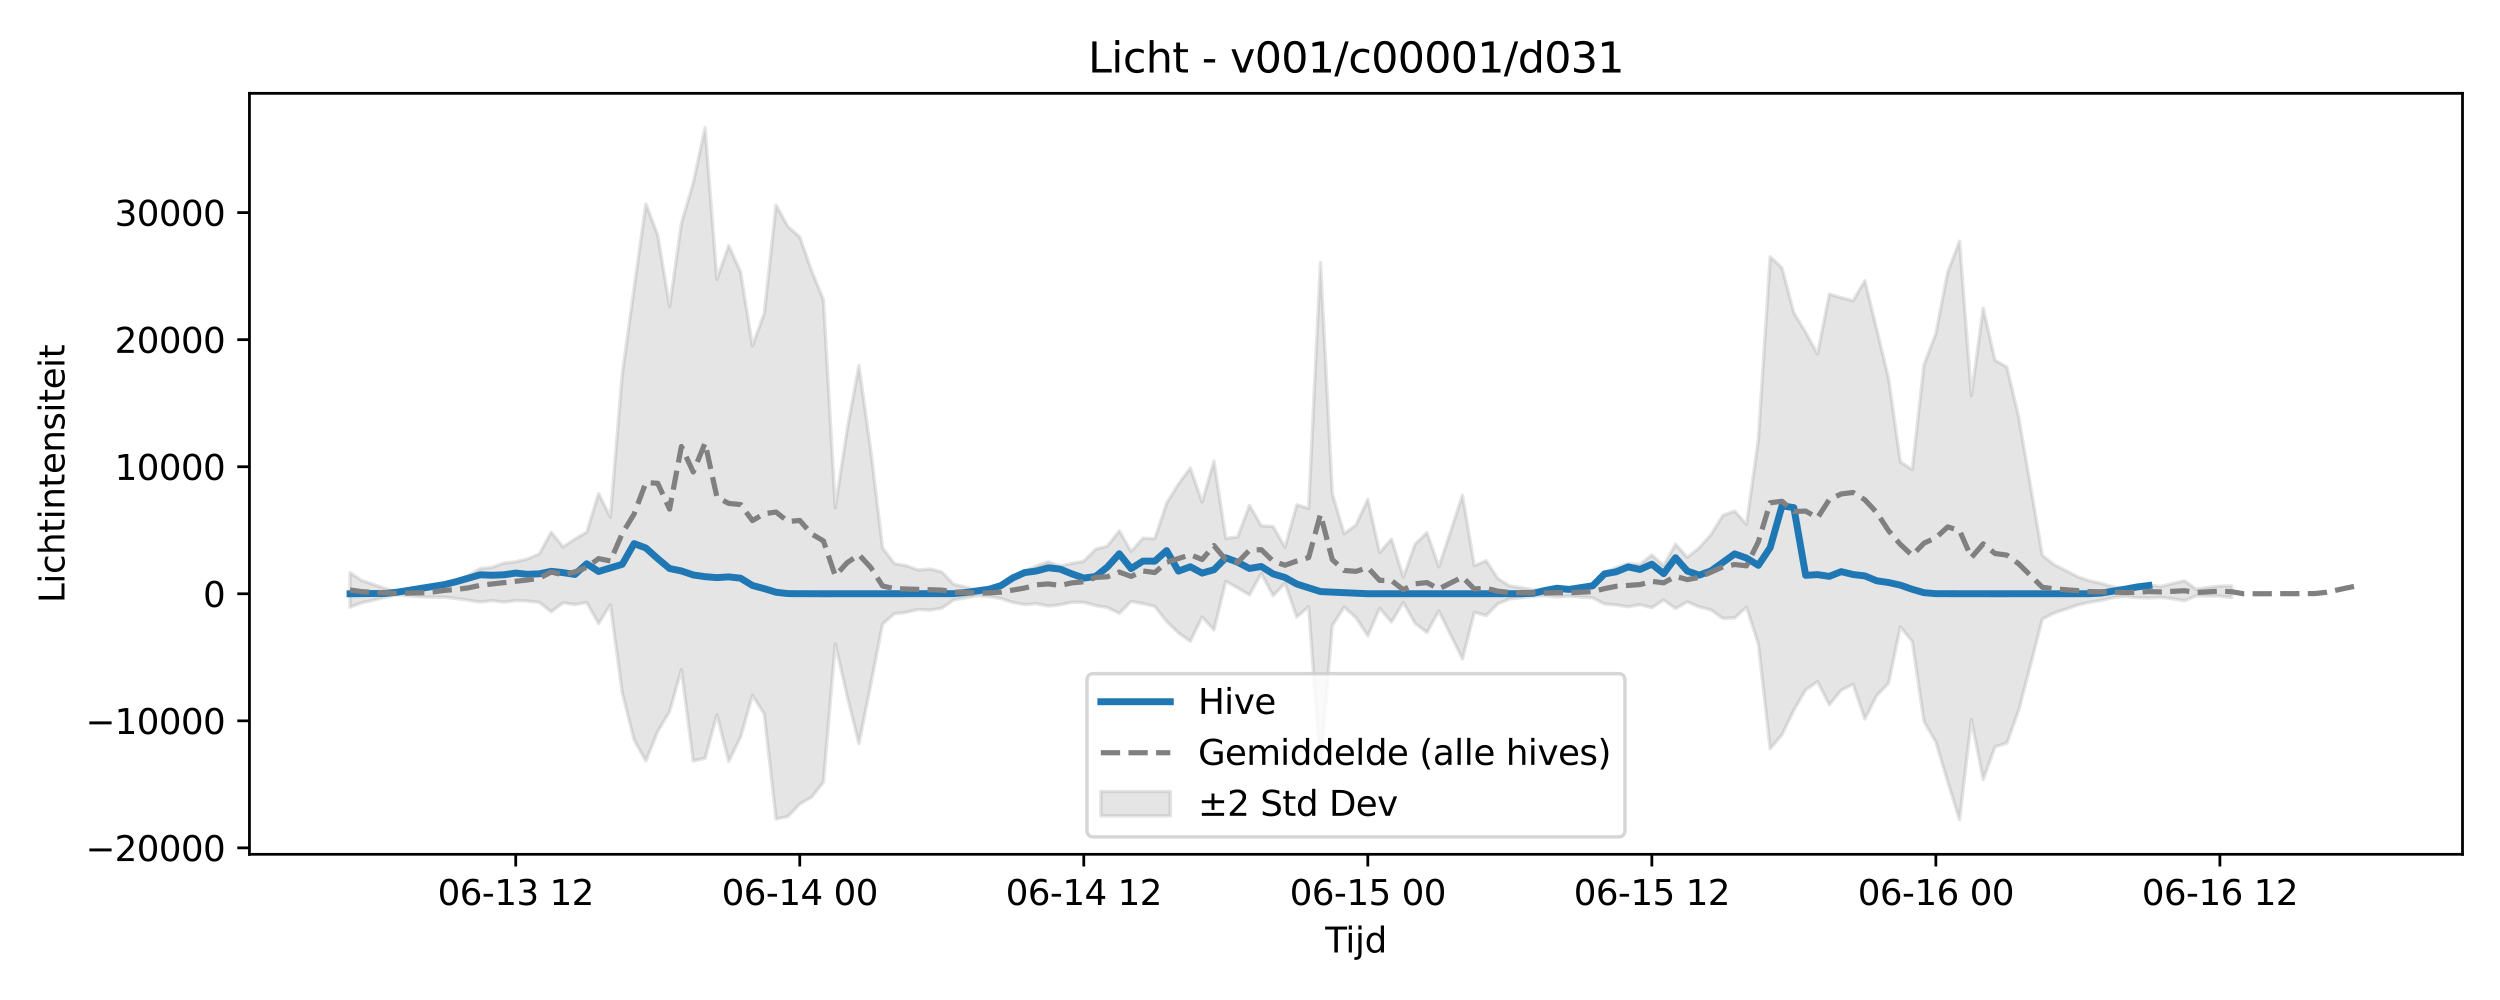 <?xml version="1.0" encoding="utf-8" standalone="no"?>
<!DOCTYPE svg PUBLIC "-//W3C//DTD SVG 1.1//EN"
  "http://www.w3.org/Graphics/SVG/1.1/DTD/svg11.dtd">
<svg xmlns:xlink="http://www.w3.org/1999/xlink" width="720pt" height="288pt" viewBox="0 0 720 288" xmlns="http://www.w3.org/2000/svg" version="1.1">
 <defs>
  <style type="text/css">*{stroke-linejoin: round; stroke-linecap: butt}</style>
 </defs>
 <g id="figure_1">
  <g id="patch_1">
   <path d="M 0 288 
L 720 288 
L 720 0 
L 0 0 
z
" style="fill: #ffffff"/>
  </g>
  <g id="axes_1">
   <g id="patch_2">
    <path d="M 71.84 246.04 
L 709.2 246.04 
L 709.2 26.88 
L 71.84 26.88 
z
" style="fill: #ffffff"/>
   </g>
   <g id="FillBetweenPolyCollection_1">
    <defs>
     <path id="m0c6de23876" d="M 100.811 -123.061 
L 100.811 -113.144 
L 104.219 -114.409 
L 107.628 -115.175 
L 111.036 -116.007 
L 114.444 -116.716 
L 117.853 -116.398 
L 121.261 -116.103 
L 124.669 -116.001 
L 128.078 -116.004 
L 131.486 -115.608 
L 134.894 -115.15 
L 138.303 -114.607 
L 141.711 -115.034 
L 145.119 -114.586 
L 148.528 -115.025 
L 151.936 -114.914 
L 155.344 -114.485 
L 158.753 -111.802 
L 162.161 -114.393 
L 165.569 -113.871 
L 168.978 -114.471 
L 172.386 -108.402 
L 175.794 -113.844 
L 179.203 -88.526 
L 182.611 -74.927 
L 186.019 -68.831 
L 189.428 -77.322 
L 192.836 -83.095 
L 196.244 -95.159 
L 199.653 -68.815 
L 203.061 -69.615 
L 206.47 -82.157 
L 209.878 -68.717 
L 213.286 -75.696 
L 216.695 -87.739 
L 220.103 -82.357 
L 223.511 -52.114 
L 226.92 -52.85 
L 230.328 -56.476 
L 233.736 -58.406 
L 237.145 -62.764 
L 240.553 -102.553 
L 243.961 -87.657 
L 247.37 -73.811 
L 250.778 -90.868 
L 254.186 -108.293 
L 257.595 -111.249 
L 261.003 -111.657 
L 264.411 -112.465 
L 267.82 -112.277 
L 271.228 -112.837 
L 274.636 -115.204 
L 278.045 -115.826 
L 281.453 -116.408 
L 284.861 -116.193 
L 288.27 -115.619 
L 291.678 -114.51 
L 295.086 -113.882 
L 298.495 -114.115 
L 301.903 -113.449 
L 305.311 -113.812 
L 308.72 -114.546 
L 312.128 -114.527 
L 315.536 -113.594 
L 318.945 -113.034 
L 322.353 -111.357 
L 325.761 -114.795 
L 329.17 -114.133 
L 332.578 -113.36 
L 335.987 -109.018 
L 339.395 -105.74 
L 342.803 -103.287 
L 346.212 -110.305 
L 349.62 -106.567 
L 353.028 -120.597 
L 356.437 -118.691 
L 359.845 -116.632 
L 363.253 -122.823 
L 366.662 -116.417 
L 370.07 -120.019 
L 373.478 -110.26 
L 376.887 -113.27 
L 380.295 -67.323 
L 383.703 -107.828 
L 387.112 -113.127 
L 390.52 -110.115 
L 393.928 -104.866 
L 397.337 -112.834 
L 400.745 -108.847 
L 404.153 -114.494 
L 407.562 -108.473 
L 410.97 -105.835 
L 414.378 -112.025 
L 417.787 -105.126 
L 421.195 -98.221 
L 424.603 -111.646 
L 428.012 -110.712 
L 431.42 -114.119 
L 434.828 -115.518 
L 438.237 -115.862 
L 441.645 -116.3 
L 445.053 -116.429 
L 448.462 -116.037 
L 451.87 -116.308 
L 455.279 -116.024 
L 458.687 -115.837 
L 462.095 -114.032 
L 465.504 -113.764 
L 468.912 -113.264 
L 472.32 -113.837 
L 475.729 -112.989 
L 479.137 -115.201 
L 482.545 -112.732 
L 485.954 -114.671 
L 489.362 -113.214 
L 492.77 -112.343 
L 496.179 -109.905 
L 499.587 -110.032 
L 502.995 -113.126 
L 506.404 -102.522 
L 509.812 -72.358 
L 513.22 -76.423 
L 516.629 -83.498 
L 520.037 -89.34 
L 523.445 -91.664 
L 526.854 -85.027 
L 530.262 -89.199 
L 533.67 -90.948 
L 537.079 -80.945 
L 540.487 -87.661 
L 543.895 -91.208 
L 547.304 -107.455 
L 550.712 -103.319 
L 554.12 -80.175 
L 557.529 -74.315 
L 560.937 -62.859 
L 564.345 -51.922 
L 567.754 -80.749 
L 571.162 -63.518 
L 574.57 -72.924 
L 577.979 -73.999 
L 581.387 -83.41 
L 584.796 -96.496 
L 588.204 -109.714 
L 591.612 -111.455 
L 595.021 -112.597 
L 598.429 -113.771 
L 601.837 -114.54 
L 605.246 -115.107 
L 608.654 -115.913 
L 612.062 -116.215 
L 615.471 -115.895 
L 618.879 -115.772 
L 622.287 -115.965 
L 625.696 -115.554 
L 629.104 -115.007 
L 632.512 -116.391 
L 635.921 -116.33 
L 639.329 -116.324 
L 642.737 -115.919 
L 642.737 -119.245 
L 642.737 -119.245 
L 639.329 -119.196 
L 635.921 -118.831 
L 632.512 -118.309 
L 629.104 -120.732 
L 625.696 -119.939 
L 622.287 -119.098 
L 618.879 -119.488 
L 615.471 -118.935 
L 612.062 -118.5 
L 608.654 -118.939 
L 605.246 -119.95 
L 601.837 -120.715 
L 598.429 -121.87 
L 595.021 -123.647 
L 591.612 -125.374 
L 588.204 -128.009 
L 584.796 -148.009 
L 581.387 -167.841 
L 577.979 -182.27 
L 574.57 -184.25 
L 571.162 -199.224 
L 567.754 -174.085 
L 564.345 -218.525 
L 560.937 -209.624 
L 557.529 -191.938 
L 554.12 -182.992 
L 550.712 -152.771 
L 547.304 -154.982 
L 543.895 -179.134 
L 540.487 -193.163 
L 537.079 -207.154 
L 533.67 -201.388 
L 530.262 -202.279 
L 526.854 -203.268 
L 523.445 -186.039 
L 520.037 -192.27 
L 516.629 -197.89 
L 513.22 -210.835 
L 509.812 -214.059 
L 506.404 -161.422 
L 502.995 -136.971 
L 499.587 -140.811 
L 496.179 -139.556 
L 492.77 -134.033 
L 489.362 -130.223 
L 485.954 -127.481 
L 482.545 -131.285 
L 479.137 -125.094 
L 475.729 -128.168 
L 472.32 -125.429 
L 468.912 -125.637 
L 465.504 -124.562 
L 462.095 -122.905 
L 458.687 -119.403 
L 455.279 -118.825 
L 451.87 -118.254 
L 448.462 -118.574 
L 445.053 -118.008 
L 441.645 -118.11 
L 438.237 -118.717 
L 434.828 -119.227 
L 431.42 -121.343 
L 428.012 -126.498 
L 424.603 -125.085 
L 421.195 -145.397 
L 417.787 -134.981 
L 414.378 -124.755 
L 410.97 -134.585 
L 407.562 -131.283 
L 404.153 -121.802 
L 400.745 -132.756 
L 397.337 -128.858 
L 393.928 -144.171 
L 390.52 -136.782 
L 387.112 -134.305 
L 383.703 -145.815 
L 380.295 -212.404 
L 376.887 -141.585 
L 373.478 -142.604 
L 370.07 -130.409 
L 366.662 -136.338 
L 363.253 -136.565 
L 359.845 -142.457 
L 356.437 -133.342 
L 353.028 -132.97 
L 349.62 -155.178 
L 346.212 -143.417 
L 342.803 -153.21 
L 339.395 -148.602 
L 335.987 -143.059 
L 332.578 -132.862 
L 329.17 -132.995 
L 325.761 -129.194 
L 322.353 -135.124 
L 318.945 -130.746 
L 315.536 -129.803 
L 312.128 -126.371 
L 308.72 -125.733 
L 305.311 -124.98 
L 301.903 -126.221 
L 298.495 -125.012 
L 295.086 -123.407 
L 291.678 -121.597 
L 288.27 -119.325 
L 284.861 -118.283 
L 281.453 -117.918 
L 278.045 -118.929 
L 274.636 -119.719 
L 271.228 -123.284 
L 267.82 -124.131 
L 264.411 -123.845 
L 261.003 -125.068 
L 257.595 -125.685 
L 254.186 -130.17 
L 250.778 -158.275 
L 247.37 -182.695 
L 243.961 -164.187 
L 240.553 -141.786 
L 237.145 -201.685 
L 233.736 -210.047 
L 230.328 -219.761 
L 226.92 -222.739 
L 223.511 -228.947 
L 220.103 -197.763 
L 216.695 -188.39 
L 213.286 -209.694 
L 209.878 -217.291 
L 206.47 -207.518 
L 203.061 -251.158 
L 199.653 -235.33 
L 196.244 -223.653 
L 192.836 -199.673 
L 189.428 -220.295 
L 186.019 -229.239 
L 182.611 -204.941 
L 179.203 -180.18 
L 175.794 -139.042 
L 172.386 -145.845 
L 168.978 -134.733 
L 165.569 -132.755 
L 162.161 -130.493 
L 158.753 -134.732 
L 155.344 -128.459 
L 151.936 -127.032 
L 148.528 -126.207 
L 145.119 -125.833 
L 141.711 -124.583 
L 138.303 -124.26 
L 134.894 -122.249 
L 131.486 -120.879 
L 128.078 -119.949 
L 124.669 -119.041 
L 121.261 -118.452 
L 117.853 -117.914 
L 114.444 -117.494 
L 111.036 -118.482 
L 107.628 -119.662 
L 104.219 -120.783 
L 100.811 -123.061 
z
" style="stroke: #808080; stroke-opacity: 0.2"/>
    </defs>
    <g clip-path="url(#p61eb83d696)">
     <use xlink:href="#m0c6de23876" x="0" y="288" style="fill: #808080; fill-opacity: 0.2; stroke: #808080; stroke-opacity: 0.2"/>
    </g>
   </g>
   <g id="matplotlib.axis_1">
    <g id="xtick_1">
     <g id="line2d_1">
      <defs>
       <path id="mc264ac7225" d="M 0 0 
L 0 3.5 
" style="stroke: #000000; stroke-width: 0.8"/>
      </defs>
      <g>
       <use xlink:href="#mc264ac7225" x="148.528" y="246.04" style="stroke: #000000; stroke-width: 0.8"/>
      </g>
     </g>
     <g id="text_1">
      <!-- 06-13 12 -->
      <g transform="translate(126.047 260.638) scale(0.1 -0.1)">
       <defs>
        <path id="DejaVuSans-30" d="M 2034 4250 
Q 1547 4250 1301 3770 
Q 1056 3291 1056 2328 
Q 1056 1369 1301 889 
Q 1547 409 2034 409 
Q 2525 409 2770 889 
Q 3016 1369 3016 2328 
Q 3016 3291 2770 3770 
Q 2525 4250 2034 4250 
z
M 2034 4750 
Q 2819 4750 3233 4129 
Q 3647 3509 3647 2328 
Q 3647 1150 3233 529 
Q 2819 -91 2034 -91 
Q 1250 -91 836 529 
Q 422 1150 422 2328 
Q 422 3509 836 4129 
Q 1250 4750 2034 4750 
z
" transform="scale(0.016)"/>
        <path id="DejaVuSans-36" d="M 2113 2584 
Q 1688 2584 1439 2293 
Q 1191 2003 1191 1497 
Q 1191 994 1439 701 
Q 1688 409 2113 409 
Q 2538 409 2786 701 
Q 3034 994 3034 1497 
Q 3034 2003 2786 2293 
Q 2538 2584 2113 2584 
z
M 3366 4563 
L 3366 3988 
Q 3128 4100 2886 4159 
Q 2644 4219 2406 4219 
Q 1781 4219 1451 3797 
Q 1122 3375 1075 2522 
Q 1259 2794 1537 2939 
Q 1816 3084 2150 3084 
Q 2853 3084 3261 2657 
Q 3669 2231 3669 1497 
Q 3669 778 3244 343 
Q 2819 -91 2113 -91 
Q 1303 -91 875 529 
Q 447 1150 447 2328 
Q 447 3434 972 4092 
Q 1497 4750 2381 4750 
Q 2619 4750 2861 4703 
Q 3103 4656 3366 4563 
z
" transform="scale(0.016)"/>
        <path id="DejaVuSans-2d" d="M 313 2009 
L 1997 2009 
L 1997 1497 
L 313 1497 
L 313 2009 
z
" transform="scale(0.016)"/>
        <path id="DejaVuSans-31" d="M 794 531 
L 1825 531 
L 1825 4091 
L 703 3866 
L 703 4441 
L 1819 4666 
L 2450 4666 
L 2450 531 
L 3481 531 
L 3481 0 
L 794 0 
L 794 531 
z
" transform="scale(0.016)"/>
        <path id="DejaVuSans-33" d="M 2597 2516 
Q 3050 2419 3304 2112 
Q 3559 1806 3559 1356 
Q 3559 666 3084 287 
Q 2609 -91 1734 -91 
Q 1441 -91 1130 -33 
Q 819 25 488 141 
L 488 750 
Q 750 597 1062 519 
Q 1375 441 1716 441 
Q 2309 441 2620 675 
Q 2931 909 2931 1356 
Q 2931 1769 2642 2001 
Q 2353 2234 1838 2234 
L 1294 2234 
L 1294 2753 
L 1863 2753 
Q 2328 2753 2575 2939 
Q 2822 3125 2822 3475 
Q 2822 3834 2567 4026 
Q 2313 4219 1838 4219 
Q 1578 4219 1281 4162 
Q 984 4106 628 3988 
L 628 4550 
Q 988 4650 1302 4700 
Q 1616 4750 1894 4750 
Q 2613 4750 3031 4423 
Q 3450 4097 3450 3541 
Q 3450 3153 3228 2886 
Q 3006 2619 2597 2516 
z
" transform="scale(0.016)"/>
        <path id="DejaVuSans-20" transform="scale(0.016)"/>
        <path id="DejaVuSans-32" d="M 1228 531 
L 3431 531 
L 3431 0 
L 469 0 
L 469 531 
Q 828 903 1448 1529 
Q 2069 2156 2228 2338 
Q 2531 2678 2651 2914 
Q 2772 3150 2772 3378 
Q 2772 3750 2511 3984 
Q 2250 4219 1831 4219 
Q 1534 4219 1204 4116 
Q 875 4013 500 3803 
L 500 4441 
Q 881 4594 1212 4672 
Q 1544 4750 1819 4750 
Q 2544 4750 2975 4387 
Q 3406 4025 3406 3419 
Q 3406 3131 3298 2873 
Q 3191 2616 2906 2266 
Q 2828 2175 2409 1742 
Q 1991 1309 1228 531 
z
" transform="scale(0.016)"/>
       </defs>
       <use xlink:href="#DejaVuSans-30"/>
       <use xlink:href="#DejaVuSans-36" transform="translate(63.623 0)"/>
       <use xlink:href="#DejaVuSans-2d" transform="translate(127.246 0)"/>
       <use xlink:href="#DejaVuSans-31" transform="translate(163.33 0)"/>
       <use xlink:href="#DejaVuSans-33" transform="translate(226.953 0)"/>
       <use xlink:href="#DejaVuSans-20" transform="translate(290.576 0)"/>
       <use xlink:href="#DejaVuSans-31" transform="translate(322.363 0)"/>
       <use xlink:href="#DejaVuSans-32" transform="translate(385.986 0)"/>
      </g>
     </g>
    </g>
    <g id="xtick_2">
     <g id="line2d_2">
      <g>
       <use xlink:href="#mc264ac7225" x="230.328" y="246.04" style="stroke: #000000; stroke-width: 0.8"/>
      </g>
     </g>
     <g id="text_2">
      <!-- 06-14 00 -->
      <g transform="translate(207.847 260.638) scale(0.1 -0.1)">
       <defs>
        <path id="DejaVuSans-34" d="M 2419 4116 
L 825 1625 
L 2419 1625 
L 2419 4116 
z
M 2253 4666 
L 3047 4666 
L 3047 1625 
L 3713 1625 
L 3713 1100 
L 3047 1100 
L 3047 0 
L 2419 0 
L 2419 1100 
L 313 1100 
L 313 1709 
L 2253 4666 
z
" transform="scale(0.016)"/>
       </defs>
       <use xlink:href="#DejaVuSans-30"/>
       <use xlink:href="#DejaVuSans-36" transform="translate(63.623 0)"/>
       <use xlink:href="#DejaVuSans-2d" transform="translate(127.246 0)"/>
       <use xlink:href="#DejaVuSans-31" transform="translate(163.33 0)"/>
       <use xlink:href="#DejaVuSans-34" transform="translate(226.953 0)"/>
       <use xlink:href="#DejaVuSans-20" transform="translate(290.576 0)"/>
       <use xlink:href="#DejaVuSans-30" transform="translate(322.363 0)"/>
       <use xlink:href="#DejaVuSans-30" transform="translate(385.986 0)"/>
      </g>
     </g>
    </g>
    <g id="xtick_3">
     <g id="line2d_3">
      <g>
       <use xlink:href="#mc264ac7225" x="312.128" y="246.04" style="stroke: #000000; stroke-width: 0.8"/>
      </g>
     </g>
     <g id="text_3">
      <!-- 06-14 12 -->
      <g transform="translate(289.648 260.638) scale(0.1 -0.1)">
       <use xlink:href="#DejaVuSans-30"/>
       <use xlink:href="#DejaVuSans-36" transform="translate(63.623 0)"/>
       <use xlink:href="#DejaVuSans-2d" transform="translate(127.246 0)"/>
       <use xlink:href="#DejaVuSans-31" transform="translate(163.33 0)"/>
       <use xlink:href="#DejaVuSans-34" transform="translate(226.953 0)"/>
       <use xlink:href="#DejaVuSans-20" transform="translate(290.576 0)"/>
       <use xlink:href="#DejaVuSans-31" transform="translate(322.363 0)"/>
       <use xlink:href="#DejaVuSans-32" transform="translate(385.986 0)"/>
      </g>
     </g>
    </g>
    <g id="xtick_4">
     <g id="line2d_4">
      <g>
       <use xlink:href="#mc264ac7225" x="393.928" y="246.04" style="stroke: #000000; stroke-width: 0.8"/>
      </g>
     </g>
     <g id="text_4">
      <!-- 06-15 00 -->
      <g transform="translate(371.448 260.638) scale(0.1 -0.1)">
       <defs>
        <path id="DejaVuSans-35" d="M 691 4666 
L 3169 4666 
L 3169 4134 
L 1269 4134 
L 1269 2991 
Q 1406 3038 1543 3061 
Q 1681 3084 1819 3084 
Q 2600 3084 3056 2656 
Q 3513 2228 3513 1497 
Q 3513 744 3044 326 
Q 2575 -91 1722 -91 
Q 1428 -91 1123 -41 
Q 819 9 494 109 
L 494 744 
Q 775 591 1075 516 
Q 1375 441 1709 441 
Q 2250 441 2565 725 
Q 2881 1009 2881 1497 
Q 2881 1984 2565 2268 
Q 2250 2553 1709 2553 
Q 1456 2553 1204 2497 
Q 953 2441 691 2322 
L 691 4666 
z
" transform="scale(0.016)"/>
       </defs>
       <use xlink:href="#DejaVuSans-30"/>
       <use xlink:href="#DejaVuSans-36" transform="translate(63.623 0)"/>
       <use xlink:href="#DejaVuSans-2d" transform="translate(127.246 0)"/>
       <use xlink:href="#DejaVuSans-31" transform="translate(163.33 0)"/>
       <use xlink:href="#DejaVuSans-35" transform="translate(226.953 0)"/>
       <use xlink:href="#DejaVuSans-20" transform="translate(290.576 0)"/>
       <use xlink:href="#DejaVuSans-30" transform="translate(322.363 0)"/>
       <use xlink:href="#DejaVuSans-30" transform="translate(385.986 0)"/>
      </g>
     </g>
    </g>
    <g id="xtick_5">
     <g id="line2d_5">
      <g>
       <use xlink:href="#mc264ac7225" x="475.729" y="246.04" style="stroke: #000000; stroke-width: 0.8"/>
      </g>
     </g>
     <g id="text_5">
      <!-- 06-15 12 -->
      <g transform="translate(453.248 260.638) scale(0.1 -0.1)">
       <use xlink:href="#DejaVuSans-30"/>
       <use xlink:href="#DejaVuSans-36" transform="translate(63.623 0)"/>
       <use xlink:href="#DejaVuSans-2d" transform="translate(127.246 0)"/>
       <use xlink:href="#DejaVuSans-31" transform="translate(163.33 0)"/>
       <use xlink:href="#DejaVuSans-35" transform="translate(226.953 0)"/>
       <use xlink:href="#DejaVuSans-20" transform="translate(290.576 0)"/>
       <use xlink:href="#DejaVuSans-31" transform="translate(322.363 0)"/>
       <use xlink:href="#DejaVuSans-32" transform="translate(385.986 0)"/>
      </g>
     </g>
    </g>
    <g id="xtick_6">
     <g id="line2d_6">
      <g>
       <use xlink:href="#mc264ac7225" x="557.529" y="246.04" style="stroke: #000000; stroke-width: 0.8"/>
      </g>
     </g>
     <g id="text_6">
      <!-- 06-16 00 -->
      <g transform="translate(535.048 260.638) scale(0.1 -0.1)">
       <use xlink:href="#DejaVuSans-30"/>
       <use xlink:href="#DejaVuSans-36" transform="translate(63.623 0)"/>
       <use xlink:href="#DejaVuSans-2d" transform="translate(127.246 0)"/>
       <use xlink:href="#DejaVuSans-31" transform="translate(163.33 0)"/>
       <use xlink:href="#DejaVuSans-36" transform="translate(226.953 0)"/>
       <use xlink:href="#DejaVuSans-20" transform="translate(290.576 0)"/>
       <use xlink:href="#DejaVuSans-30" transform="translate(322.363 0)"/>
       <use xlink:href="#DejaVuSans-30" transform="translate(385.986 0)"/>
      </g>
     </g>
    </g>
    <g id="xtick_7">
     <g id="line2d_7">
      <g>
       <use xlink:href="#mc264ac7225" x="639.329" y="246.04" style="stroke: #000000; stroke-width: 0.8"/>
      </g>
     </g>
     <g id="text_7">
      <!-- 06-16 12 -->
      <g transform="translate(616.849 260.638) scale(0.1 -0.1)">
       <use xlink:href="#DejaVuSans-30"/>
       <use xlink:href="#DejaVuSans-36" transform="translate(63.623 0)"/>
       <use xlink:href="#DejaVuSans-2d" transform="translate(127.246 0)"/>
       <use xlink:href="#DejaVuSans-31" transform="translate(163.33 0)"/>
       <use xlink:href="#DejaVuSans-36" transform="translate(226.953 0)"/>
       <use xlink:href="#DejaVuSans-20" transform="translate(290.576 0)"/>
       <use xlink:href="#DejaVuSans-31" transform="translate(322.363 0)"/>
       <use xlink:href="#DejaVuSans-32" transform="translate(385.986 0)"/>
      </g>
     </g>
    </g>
    <g id="text_8">
     <!-- Tijd -->
     <g transform="translate(381.67 274.317) scale(0.1 -0.1)">
      <defs>
       <path id="DejaVuSans-54" d="M -19 4666 
L 3928 4666 
L 3928 4134 
L 2272 4134 
L 2272 0 
L 1638 0 
L 1638 4134 
L -19 4134 
L -19 4666 
z
" transform="scale(0.016)"/>
       <path id="DejaVuSans-69" d="M 603 3500 
L 1178 3500 
L 1178 0 
L 603 0 
L 603 3500 
z
M 603 4863 
L 1178 4863 
L 1178 4134 
L 603 4134 
L 603 4863 
z
" transform="scale(0.016)"/>
       <path id="DejaVuSans-6a" d="M 603 3500 
L 1178 3500 
L 1178 -63 
Q 1178 -731 923 -1031 
Q 669 -1331 103 -1331 
L -116 -1331 
L -116 -844 
L 38 -844 
Q 366 -844 484 -692 
Q 603 -541 603 -63 
L 603 3500 
z
M 603 4863 
L 1178 4863 
L 1178 4134 
L 603 4134 
L 603 4863 
z
" transform="scale(0.016)"/>
       <path id="DejaVuSans-64" d="M 2906 2969 
L 2906 4863 
L 3481 4863 
L 3481 0 
L 2906 0 
L 2906 525 
Q 2725 213 2448 61 
Q 2172 -91 1784 -91 
Q 1150 -91 751 415 
Q 353 922 353 1747 
Q 353 2572 751 3078 
Q 1150 3584 1784 3584 
Q 2172 3584 2448 3432 
Q 2725 3281 2906 2969 
z
M 947 1747 
Q 947 1113 1208 752 
Q 1469 391 1925 391 
Q 2381 391 2643 752 
Q 2906 1113 2906 1747 
Q 2906 2381 2643 2742 
Q 2381 3103 1925 3103 
Q 1469 3103 1208 2742 
Q 947 2381 947 1747 
z
" transform="scale(0.016)"/>
      </defs>
      <use xlink:href="#DejaVuSans-54"/>
      <use xlink:href="#DejaVuSans-69" transform="translate(57.959 0)"/>
      <use xlink:href="#DejaVuSans-6a" transform="translate(85.742 0)"/>
      <use xlink:href="#DejaVuSans-64" transform="translate(113.525 0)"/>
     </g>
    </g>
   </g>
   <g id="matplotlib.axis_2">
    <g id="ytick_1">
     <g id="line2d_8">
      <defs>
       <path id="m44b372c5ba" d="M 0 0 
L -3.5 0 
" style="stroke: #000000; stroke-width: 0.8"/>
      </defs>
      <g>
       <use xlink:href="#m44b372c5ba" x="71.84" y="244.191" style="stroke: #000000; stroke-width: 0.8"/>
      </g>
     </g>
     <g id="text_9">
      <!-- −20000 -->
      <g transform="translate(24.648 247.991) scale(0.1 -0.1)">
       <defs>
        <path id="DejaVuSans-2212" d="M 678 2272 
L 4684 2272 
L 4684 1741 
L 678 1741 
L 678 2272 
z
" transform="scale(0.016)"/>
       </defs>
       <use xlink:href="#DejaVuSans-2212"/>
       <use xlink:href="#DejaVuSans-32" transform="translate(83.789 0)"/>
       <use xlink:href="#DejaVuSans-30" transform="translate(147.412 0)"/>
       <use xlink:href="#DejaVuSans-30" transform="translate(211.035 0)"/>
       <use xlink:href="#DejaVuSans-30" transform="translate(274.658 0)"/>
       <use xlink:href="#DejaVuSans-30" transform="translate(338.281 0)"/>
      </g>
     </g>
    </g>
    <g id="ytick_2">
     <g id="line2d_9">
      <g>
       <use xlink:href="#m44b372c5ba" x="71.84" y="207.599" style="stroke: #000000; stroke-width: 0.8"/>
      </g>
     </g>
     <g id="text_10">
      <!-- −10000 -->
      <g transform="translate(24.648 211.398) scale(0.1 -0.1)">
       <use xlink:href="#DejaVuSans-2212"/>
       <use xlink:href="#DejaVuSans-31" transform="translate(83.789 0)"/>
       <use xlink:href="#DejaVuSans-30" transform="translate(147.412 0)"/>
       <use xlink:href="#DejaVuSans-30" transform="translate(211.035 0)"/>
       <use xlink:href="#DejaVuSans-30" transform="translate(274.658 0)"/>
       <use xlink:href="#DejaVuSans-30" transform="translate(338.281 0)"/>
      </g>
     </g>
    </g>
    <g id="ytick_3">
     <g id="line2d_10">
      <g>
       <use xlink:href="#m44b372c5ba" x="71.84" y="171.006" style="stroke: #000000; stroke-width: 0.8"/>
      </g>
     </g>
     <g id="text_11">
      <!-- 0 -->
      <g transform="translate(58.477 174.805) scale(0.1 -0.1)">
       <use xlink:href="#DejaVuSans-30"/>
      </g>
     </g>
    </g>
    <g id="ytick_4">
     <g id="line2d_11">
      <g>
       <use xlink:href="#m44b372c5ba" x="71.84" y="134.413" style="stroke: #000000; stroke-width: 0.8"/>
      </g>
     </g>
     <g id="text_12">
      <!-- 10000 -->
      <g transform="translate(33.028 138.213) scale(0.1 -0.1)">
       <use xlink:href="#DejaVuSans-31"/>
       <use xlink:href="#DejaVuSans-30" transform="translate(63.623 0)"/>
       <use xlink:href="#DejaVuSans-30" transform="translate(127.246 0)"/>
       <use xlink:href="#DejaVuSans-30" transform="translate(190.869 0)"/>
       <use xlink:href="#DejaVuSans-30" transform="translate(254.492 0)"/>
      </g>
     </g>
    </g>
    <g id="ytick_5">
     <g id="line2d_12">
      <g>
       <use xlink:href="#m44b372c5ba" x="71.84" y="97.821" style="stroke: #000000; stroke-width: 0.8"/>
      </g>
     </g>
     <g id="text_13">
      <!-- 20000 -->
      <g transform="translate(33.028 101.62) scale(0.1 -0.1)">
       <use xlink:href="#DejaVuSans-32"/>
       <use xlink:href="#DejaVuSans-30" transform="translate(63.623 0)"/>
       <use xlink:href="#DejaVuSans-30" transform="translate(127.246 0)"/>
       <use xlink:href="#DejaVuSans-30" transform="translate(190.869 0)"/>
       <use xlink:href="#DejaVuSans-30" transform="translate(254.492 0)"/>
      </g>
     </g>
    </g>
    <g id="ytick_6">
     <g id="line2d_13">
      <g>
       <use xlink:href="#m44b372c5ba" x="71.84" y="61.228" style="stroke: #000000; stroke-width: 0.8"/>
      </g>
     </g>
     <g id="text_14">
      <!-- 30000 -->
      <g transform="translate(33.028 65.027) scale(0.1 -0.1)">
       <use xlink:href="#DejaVuSans-33"/>
       <use xlink:href="#DejaVuSans-30" transform="translate(63.623 0)"/>
       <use xlink:href="#DejaVuSans-30" transform="translate(127.246 0)"/>
       <use xlink:href="#DejaVuSans-30" transform="translate(190.869 0)"/>
       <use xlink:href="#DejaVuSans-30" transform="translate(254.492 0)"/>
      </g>
     </g>
    </g>
    <g id="text_15">
     <!-- Lichtintensiteit -->
     <g transform="translate(18.568 173.656) rotate(-90) scale(0.1 -0.1)">
      <defs>
       <path id="DejaVuSans-4c" d="M 628 4666 
L 1259 4666 
L 1259 531 
L 3531 531 
L 3531 0 
L 628 0 
L 628 4666 
z
" transform="scale(0.016)"/>
       <path id="DejaVuSans-63" d="M 3122 3366 
L 3122 2828 
Q 2878 2963 2633 3030 
Q 2388 3097 2138 3097 
Q 1578 3097 1268 2742 
Q 959 2388 959 1747 
Q 959 1106 1268 751 
Q 1578 397 2138 397 
Q 2388 397 2633 464 
Q 2878 531 3122 666 
L 3122 134 
Q 2881 22 2623 -34 
Q 2366 -91 2075 -91 
Q 1284 -91 818 406 
Q 353 903 353 1747 
Q 353 2603 823 3093 
Q 1294 3584 2113 3584 
Q 2378 3584 2631 3529 
Q 2884 3475 3122 3366 
z
" transform="scale(0.016)"/>
       <path id="DejaVuSans-68" d="M 3513 2113 
L 3513 0 
L 2938 0 
L 2938 2094 
Q 2938 2591 2744 2837 
Q 2550 3084 2163 3084 
Q 1697 3084 1428 2787 
Q 1159 2491 1159 1978 
L 1159 0 
L 581 0 
L 581 4863 
L 1159 4863 
L 1159 2956 
Q 1366 3272 1645 3428 
Q 1925 3584 2291 3584 
Q 2894 3584 3203 3211 
Q 3513 2838 3513 2113 
z
" transform="scale(0.016)"/>
       <path id="DejaVuSans-74" d="M 1172 4494 
L 1172 3500 
L 2356 3500 
L 2356 3053 
L 1172 3053 
L 1172 1153 
Q 1172 725 1289 603 
Q 1406 481 1766 481 
L 2356 481 
L 2356 0 
L 1766 0 
Q 1100 0 847 248 
Q 594 497 594 1153 
L 594 3053 
L 172 3053 
L 172 3500 
L 594 3500 
L 594 4494 
L 1172 4494 
z
" transform="scale(0.016)"/>
       <path id="DejaVuSans-6e" d="M 3513 2113 
L 3513 0 
L 2938 0 
L 2938 2094 
Q 2938 2591 2744 2837 
Q 2550 3084 2163 3084 
Q 1697 3084 1428 2787 
Q 1159 2491 1159 1978 
L 1159 0 
L 581 0 
L 581 3500 
L 1159 3500 
L 1159 2956 
Q 1366 3272 1645 3428 
Q 1925 3584 2291 3584 
Q 2894 3584 3203 3211 
Q 3513 2838 3513 2113 
z
" transform="scale(0.016)"/>
       <path id="DejaVuSans-65" d="M 3597 1894 
L 3597 1613 
L 953 1613 
Q 991 1019 1311 708 
Q 1631 397 2203 397 
Q 2534 397 2845 478 
Q 3156 559 3463 722 
L 3463 178 
Q 3153 47 2828 -22 
Q 2503 -91 2169 -91 
Q 1331 -91 842 396 
Q 353 884 353 1716 
Q 353 2575 817 3079 
Q 1281 3584 2069 3584 
Q 2775 3584 3186 3129 
Q 3597 2675 3597 1894 
z
M 3022 2063 
Q 3016 2534 2758 2815 
Q 2500 3097 2075 3097 
Q 1594 3097 1305 2825 
Q 1016 2553 972 2059 
L 3022 2063 
z
" transform="scale(0.016)"/>
       <path id="DejaVuSans-73" d="M 2834 3397 
L 2834 2853 
Q 2591 2978 2328 3040 
Q 2066 3103 1784 3103 
Q 1356 3103 1142 2972 
Q 928 2841 928 2578 
Q 928 2378 1081 2264 
Q 1234 2150 1697 2047 
L 1894 2003 
Q 2506 1872 2764 1633 
Q 3022 1394 3022 966 
Q 3022 478 2636 193 
Q 2250 -91 1575 -91 
Q 1294 -91 989 -36 
Q 684 19 347 128 
L 347 722 
Q 666 556 975 473 
Q 1284 391 1588 391 
Q 1994 391 2212 530 
Q 2431 669 2431 922 
Q 2431 1156 2273 1281 
Q 2116 1406 1581 1522 
L 1381 1569 
Q 847 1681 609 1914 
Q 372 2147 372 2553 
Q 372 3047 722 3315 
Q 1072 3584 1716 3584 
Q 2034 3584 2315 3537 
Q 2597 3491 2834 3397 
z
" transform="scale(0.016)"/>
      </defs>
      <use xlink:href="#DejaVuSans-4c"/>
      <use xlink:href="#DejaVuSans-69" transform="translate(55.713 0)"/>
      <use xlink:href="#DejaVuSans-63" transform="translate(83.496 0)"/>
      <use xlink:href="#DejaVuSans-68" transform="translate(138.477 0)"/>
      <use xlink:href="#DejaVuSans-74" transform="translate(201.855 0)"/>
      <use xlink:href="#DejaVuSans-69" transform="translate(241.064 0)"/>
      <use xlink:href="#DejaVuSans-6e" transform="translate(268.848 0)"/>
      <use xlink:href="#DejaVuSans-74" transform="translate(332.227 0)"/>
      <use xlink:href="#DejaVuSans-65" transform="translate(371.436 0)"/>
      <use xlink:href="#DejaVuSans-6e" transform="translate(432.959 0)"/>
      <use xlink:href="#DejaVuSans-73" transform="translate(496.338 0)"/>
      <use xlink:href="#DejaVuSans-69" transform="translate(548.438 0)"/>
      <use xlink:href="#DejaVuSans-74" transform="translate(576.221 0)"/>
      <use xlink:href="#DejaVuSans-65" transform="translate(615.43 0)"/>
      <use xlink:href="#DejaVuSans-69" transform="translate(676.953 0)"/>
      <use xlink:href="#DejaVuSans-74" transform="translate(704.736 0)"/>
     </g>
    </g>
   </g>
   <g id="line2d_14">
    <path d="M 100.811 171.006 
L 111.036 170.901 
L 114.444 170.545 
L 128.078 168.347 
L 131.486 167.49 
L 138.303 165.539 
L 141.711 165.67 
L 145.119 165.54 
L 148.528 165.047 
L 151.936 165.398 
L 155.344 165.254 
L 158.753 164.534 
L 162.161 164.912 
L 165.569 165.442 
L 168.978 162.362 
L 172.386 164.586 
L 179.203 162.532 
L 182.611 156.56 
L 186.019 157.828 
L 189.428 160.889 
L 192.836 163.728 
L 196.244 164.43 
L 199.653 165.584 
L 203.061 166.08 
L 206.47 166.354 
L 209.878 166.136 
L 213.286 166.522 
L 216.695 168.62 
L 220.103 169.53 
L 223.511 170.567 
L 226.92 170.961 
L 237.145 171.006 
L 274.636 170.971 
L 278.045 170.642 
L 284.861 169.697 
L 288.27 168.655 
L 291.678 166.444 
L 295.086 164.905 
L 298.495 164.448 
L 301.903 163.526 
L 305.311 163.899 
L 308.72 165.285 
L 312.128 166.485 
L 315.536 166.019 
L 318.945 163.276 
L 322.353 159.489 
L 325.761 163.753 
L 329.17 161.599 
L 332.578 161.62 
L 335.987 158.58 
L 339.395 164.479 
L 342.803 163.229 
L 346.212 165.048 
L 349.62 164.08 
L 353.028 160.649 
L 356.437 161.922 
L 359.845 163.714 
L 363.253 163.148 
L 366.662 165.293 
L 370.07 166.313 
L 373.478 168.205 
L 380.295 170.372 
L 393.928 171 
L 438.237 170.984 
L 441.645 170.868 
L 445.053 170.036 
L 448.462 169.409 
L 451.87 169.751 
L 458.687 168.708 
L 462.095 165.28 
L 465.504 164.665 
L 468.912 163.265 
L 472.32 164.008 
L 475.729 162.478 
L 479.137 165.203 
L 482.545 160.626 
L 485.954 164.472 
L 489.362 165.64 
L 492.77 164.413 
L 499.587 159.521 
L 502.995 160.72 
L 506.404 162.819 
L 509.812 157.716 
L 513.22 145.674 
L 516.629 146.206 
L 520.037 165.696 
L 523.445 165.493 
L 526.854 165.99 
L 530.262 164.633 
L 533.67 165.461 
L 537.079 165.857 
L 540.487 167.267 
L 543.895 167.763 
L 547.304 168.518 
L 550.712 169.713 
L 554.12 170.694 
L 557.529 170.978 
L 574.57 171.006 
L 601.837 170.989 
L 605.246 170.799 
L 612.062 169.677 
L 615.471 169.045 
L 618.879 168.618 
L 618.879 168.618 
" clip-path="url(#p61eb83d696)" style="fill: none; stroke: #1f77b4; stroke-width: 2; stroke-linecap: square"/>
   </g>
   <g id="line2d_15">
    <path d="M 100.811 169.897 
L 104.219 170.404 
L 114.444 170.895 
L 121.261 170.723 
L 124.669 170.479 
L 128.078 170.023 
L 131.486 169.757 
L 134.894 169.301 
L 138.303 168.567 
L 151.936 167.027 
L 155.344 166.528 
L 158.753 164.733 
L 162.161 165.557 
L 165.569 164.687 
L 168.978 163.398 
L 172.386 160.877 
L 175.794 161.557 
L 179.203 153.647 
L 182.611 148.066 
L 186.019 138.965 
L 189.428 139.192 
L 192.836 146.616 
L 196.244 128.594 
L 199.653 135.928 
L 203.061 127.614 
L 206.47 143.163 
L 209.878 144.996 
L 213.286 145.305 
L 216.695 149.936 
L 220.103 147.94 
L 223.511 147.47 
L 226.92 150.206 
L 230.328 149.881 
L 233.736 153.773 
L 237.145 155.776 
L 240.553 165.83 
L 243.961 162.078 
L 247.37 159.747 
L 250.778 163.429 
L 254.186 168.768 
L 257.595 169.533 
L 271.228 169.94 
L 274.636 170.538 
L 278.045 170.622 
L 281.453 170.837 
L 284.861 170.762 
L 288.27 170.528 
L 295.086 169.356 
L 298.495 168.437 
L 301.903 168.165 
L 305.311 168.604 
L 308.72 167.861 
L 312.128 167.551 
L 315.536 166.301 
L 318.945 166.11 
L 322.353 164.759 
L 325.761 166.006 
L 329.17 164.436 
L 332.578 164.889 
L 335.987 161.962 
L 342.803 159.751 
L 346.212 161.139 
L 349.62 157.128 
L 353.028 161.217 
L 356.437 161.984 
L 359.845 158.455 
L 363.253 158.306 
L 366.662 161.622 
L 370.07 162.786 
L 373.478 161.568 
L 376.887 160.573 
L 380.295 148.136 
L 383.703 161.178 
L 387.112 164.284 
L 390.52 164.552 
L 393.928 163.482 
L 397.337 167.154 
L 400.745 167.198 
L 404.153 169.852 
L 407.562 168.122 
L 410.97 167.79 
L 414.378 169.61 
L 421.195 166.191 
L 424.603 169.635 
L 428.012 169.395 
L 431.42 170.269 
L 434.828 170.627 
L 445.053 170.782 
L 448.462 170.694 
L 451.87 170.719 
L 458.687 170.38 
L 462.095 169.531 
L 465.504 168.837 
L 472.32 168.367 
L 475.729 167.422 
L 479.137 167.853 
L 482.545 165.991 
L 485.954 166.924 
L 489.362 166.282 
L 496.179 163.269 
L 499.587 162.578 
L 502.995 162.951 
L 506.404 156.028 
L 509.812 144.791 
L 513.22 144.371 
L 516.629 147.306 
L 520.037 147.195 
L 523.445 149.149 
L 526.854 143.852 
L 530.262 142.261 
L 533.67 141.832 
L 537.079 143.951 
L 540.487 147.588 
L 543.895 152.829 
L 547.304 156.782 
L 550.712 159.955 
L 554.12 156.417 
L 557.529 154.874 
L 560.937 151.758 
L 564.345 152.776 
L 567.754 160.583 
L 571.162 156.629 
L 574.57 159.413 
L 577.979 159.866 
L 581.387 162.374 
L 588.204 169.139 
L 591.612 169.585 
L 601.837 170.373 
L 612.062 170.642 
L 615.471 170.585 
L 618.879 170.37 
L 622.287 170.468 
L 629.104 170.13 
L 632.512 170.65 
L 639.329 170.24 
L 642.737 170.418 
L 646.146 171.006 
L 666.596 170.954 
L 670.004 170.578 
L 680.229 168.402 
L 680.229 168.402 
" clip-path="url(#p61eb83d696)" style="fill: none; stroke-dasharray: 5.55,2.4; stroke-dashoffset: 0; stroke: #808080; stroke-width: 1.5"/>
   </g>
   <g id="patch_3">
    <path d="M 71.84 246.04 
L 71.84 26.88 
" style="fill: none; stroke: #000000; stroke-width: 0.8; stroke-linejoin: miter; stroke-linecap: square"/>
   </g>
   <g id="patch_4">
    <path d="M 709.2 246.04 
L 709.2 26.88 
" style="fill: none; stroke: #000000; stroke-width: 0.8; stroke-linejoin: miter; stroke-linecap: square"/>
   </g>
   <g id="patch_5">
    <path d="M 71.84 246.04 
L 709.2 246.04 
" style="fill: none; stroke: #000000; stroke-width: 0.8; stroke-linejoin: miter; stroke-linecap: square"/>
   </g>
   <g id="patch_6">
    <path d="M 71.84 26.88 
L 709.2 26.88 
" style="fill: none; stroke: #000000; stroke-width: 0.8; stroke-linejoin: miter; stroke-linecap: square"/>
   </g>
   <g id="text_16">
    <!-- Licht - v001/c00001/d031 -->
    <g transform="translate(313.383 20.88) scale(0.12 -0.12)">
     <defs>
      <path id="DejaVuSans-76" d="M 191 3500 
L 800 3500 
L 1894 563 
L 2988 3500 
L 3597 3500 
L 2284 0 
L 1503 0 
L 191 3500 
z
" transform="scale(0.016)"/>
      <path id="DejaVuSans-2f" d="M 1625 4666 
L 2156 4666 
L 531 -594 
L 0 -594 
L 1625 4666 
z
" transform="scale(0.016)"/>
     </defs>
     <use xlink:href="#DejaVuSans-4c"/>
     <use xlink:href="#DejaVuSans-69" transform="translate(55.713 0)"/>
     <use xlink:href="#DejaVuSans-63" transform="translate(83.496 0)"/>
     <use xlink:href="#DejaVuSans-68" transform="translate(138.477 0)"/>
     <use xlink:href="#DejaVuSans-74" transform="translate(201.855 0)"/>
     <use xlink:href="#DejaVuSans-20" transform="translate(241.064 0)"/>
     <use xlink:href="#DejaVuSans-2d" transform="translate(272.852 0)"/>
     <use xlink:href="#DejaVuSans-20" transform="translate(308.936 0)"/>
     <use xlink:href="#DejaVuSans-76" transform="translate(340.723 0)"/>
     <use xlink:href="#DejaVuSans-30" transform="translate(399.902 0)"/>
     <use xlink:href="#DejaVuSans-30" transform="translate(463.525 0)"/>
     <use xlink:href="#DejaVuSans-31" transform="translate(527.148 0)"/>
     <use xlink:href="#DejaVuSans-2f" transform="translate(590.771 0)"/>
     <use xlink:href="#DejaVuSans-63" transform="translate(624.463 0)"/>
     <use xlink:href="#DejaVuSans-30" transform="translate(679.443 0)"/>
     <use xlink:href="#DejaVuSans-30" transform="translate(743.066 0)"/>
     <use xlink:href="#DejaVuSans-30" transform="translate(806.689 0)"/>
     <use xlink:href="#DejaVuSans-30" transform="translate(870.312 0)"/>
     <use xlink:href="#DejaVuSans-31" transform="translate(933.936 0)"/>
     <use xlink:href="#DejaVuSans-2f" transform="translate(997.559 0)"/>
     <use xlink:href="#DejaVuSans-64" transform="translate(1031.25 0)"/>
     <use xlink:href="#DejaVuSans-30" transform="translate(1094.727 0)"/>
     <use xlink:href="#DejaVuSans-33" transform="translate(1158.35 0)"/>
     <use xlink:href="#DejaVuSans-31" transform="translate(1221.973 0)"/>
    </g>
   </g>
   <g id="legend_1">
    <g id="patch_7">
     <path d="M 315.048 241.04 
L 465.992 241.04 
Q 467.992 241.04 467.992 239.04 
L 467.992 196.006 
Q 467.992 194.006 465.992 194.006 
L 315.048 194.006 
Q 313.048 194.006 313.048 196.006 
L 313.048 239.04 
Q 313.048 241.04 315.048 241.04 
z
" style="fill: #ffffff; opacity: 0.8; stroke: #cccccc; stroke-linejoin: miter"/>
    </g>
    <g id="line2d_16">
     <path d="M 317.048 202.104 
L 327.048 202.104 
L 337.048 202.104 
" style="fill: none; stroke: #1f77b4; stroke-width: 2; stroke-linecap: square"/>
    </g>
    <g id="text_17">
     <!-- Hive -->
     <g transform="translate(345.048 205.604) scale(0.1 -0.1)">
      <defs>
       <path id="DejaVuSans-48" d="M 628 4666 
L 1259 4666 
L 1259 2753 
L 3553 2753 
L 3553 4666 
L 4184 4666 
L 4184 0 
L 3553 0 
L 3553 2222 
L 1259 2222 
L 1259 0 
L 628 0 
L 628 4666 
z
" transform="scale(0.016)"/>
      </defs>
      <use xlink:href="#DejaVuSans-48"/>
      <use xlink:href="#DejaVuSans-69" transform="translate(75.195 0)"/>
      <use xlink:href="#DejaVuSans-76" transform="translate(102.979 0)"/>
      <use xlink:href="#DejaVuSans-65" transform="translate(162.158 0)"/>
     </g>
    </g>
    <g id="line2d_17">
     <path d="M 317.048 216.782 
L 327.048 216.782 
L 337.048 216.782 
" style="fill: none; stroke-dasharray: 5.55,2.4; stroke-dashoffset: 0; stroke: #808080; stroke-width: 1.5"/>
    </g>
    <g id="text_18">
     <!-- Gemiddelde (alle hives) -->
     <g transform="translate(345.048 220.282) scale(0.1 -0.1)">
      <defs>
       <path id="DejaVuSans-47" d="M 3809 666 
L 3809 1919 
L 2778 1919 
L 2778 2438 
L 4434 2438 
L 4434 434 
Q 4069 175 3628 42 
Q 3188 -91 2688 -91 
Q 1594 -91 976 548 
Q 359 1188 359 2328 
Q 359 3472 976 4111 
Q 1594 4750 2688 4750 
Q 3144 4750 3555 4637 
Q 3966 4525 4313 4306 
L 4313 3634 
Q 3963 3931 3569 4081 
Q 3175 4231 2741 4231 
Q 1884 4231 1454 3753 
Q 1025 3275 1025 2328 
Q 1025 1384 1454 906 
Q 1884 428 2741 428 
Q 3075 428 3337 486 
Q 3600 544 3809 666 
z
" transform="scale(0.016)"/>
       <path id="DejaVuSans-6d" d="M 3328 2828 
Q 3544 3216 3844 3400 
Q 4144 3584 4550 3584 
Q 5097 3584 5394 3201 
Q 5691 2819 5691 2113 
L 5691 0 
L 5113 0 
L 5113 2094 
Q 5113 2597 4934 2840 
Q 4756 3084 4391 3084 
Q 3944 3084 3684 2787 
Q 3425 2491 3425 1978 
L 3425 0 
L 2847 0 
L 2847 2094 
Q 2847 2600 2669 2842 
Q 2491 3084 2119 3084 
Q 1678 3084 1418 2786 
Q 1159 2488 1159 1978 
L 1159 0 
L 581 0 
L 581 3500 
L 1159 3500 
L 1159 2956 
Q 1356 3278 1631 3431 
Q 1906 3584 2284 3584 
Q 2666 3584 2933 3390 
Q 3200 3197 3328 2828 
z
" transform="scale(0.016)"/>
       <path id="DejaVuSans-6c" d="M 603 4863 
L 1178 4863 
L 1178 0 
L 603 0 
L 603 4863 
z
" transform="scale(0.016)"/>
       <path id="DejaVuSans-28" d="M 1984 4856 
Q 1566 4138 1362 3434 
Q 1159 2731 1159 2009 
Q 1159 1288 1364 580 
Q 1569 -128 1984 -844 
L 1484 -844 
Q 1016 -109 783 600 
Q 550 1309 550 2009 
Q 550 2706 781 3412 
Q 1013 4119 1484 4856 
L 1984 4856 
z
" transform="scale(0.016)"/>
       <path id="DejaVuSans-61" d="M 2194 1759 
Q 1497 1759 1228 1600 
Q 959 1441 959 1056 
Q 959 750 1161 570 
Q 1363 391 1709 391 
Q 2188 391 2477 730 
Q 2766 1069 2766 1631 
L 2766 1759 
L 2194 1759 
z
M 3341 1997 
L 3341 0 
L 2766 0 
L 2766 531 
Q 2569 213 2275 61 
Q 1981 -91 1556 -91 
Q 1019 -91 701 211 
Q 384 513 384 1019 
Q 384 1609 779 1909 
Q 1175 2209 1959 2209 
L 2766 2209 
L 2766 2266 
Q 2766 2663 2505 2880 
Q 2244 3097 1772 3097 
Q 1472 3097 1187 3025 
Q 903 2953 641 2809 
L 641 3341 
Q 956 3463 1253 3523 
Q 1550 3584 1831 3584 
Q 2591 3584 2966 3190 
Q 3341 2797 3341 1997 
z
" transform="scale(0.016)"/>
       <path id="DejaVuSans-29" d="M 513 4856 
L 1013 4856 
Q 1481 4119 1714 3412 
Q 1947 2706 1947 2009 
Q 1947 1309 1714 600 
Q 1481 -109 1013 -844 
L 513 -844 
Q 928 -128 1133 580 
Q 1338 1288 1338 2009 
Q 1338 2731 1133 3434 
Q 928 4138 513 4856 
z
" transform="scale(0.016)"/>
      </defs>
      <use xlink:href="#DejaVuSans-47"/>
      <use xlink:href="#DejaVuSans-65" transform="translate(77.49 0)"/>
      <use xlink:href="#DejaVuSans-6d" transform="translate(139.014 0)"/>
      <use xlink:href="#DejaVuSans-69" transform="translate(236.426 0)"/>
      <use xlink:href="#DejaVuSans-64" transform="translate(264.209 0)"/>
      <use xlink:href="#DejaVuSans-64" transform="translate(327.686 0)"/>
      <use xlink:href="#DejaVuSans-65" transform="translate(391.162 0)"/>
      <use xlink:href="#DejaVuSans-6c" transform="translate(452.686 0)"/>
      <use xlink:href="#DejaVuSans-64" transform="translate(480.469 0)"/>
      <use xlink:href="#DejaVuSans-65" transform="translate(543.945 0)"/>
      <use xlink:href="#DejaVuSans-20" transform="translate(605.469 0)"/>
      <use xlink:href="#DejaVuSans-28" transform="translate(637.256 0)"/>
      <use xlink:href="#DejaVuSans-61" transform="translate(676.27 0)"/>
      <use xlink:href="#DejaVuSans-6c" transform="translate(737.549 0)"/>
      <use xlink:href="#DejaVuSans-6c" transform="translate(765.332 0)"/>
      <use xlink:href="#DejaVuSans-65" transform="translate(793.115 0)"/>
      <use xlink:href="#DejaVuSans-20" transform="translate(854.639 0)"/>
      <use xlink:href="#DejaVuSans-68" transform="translate(886.426 0)"/>
      <use xlink:href="#DejaVuSans-69" transform="translate(949.805 0)"/>
      <use xlink:href="#DejaVuSans-76" transform="translate(977.588 0)"/>
      <use xlink:href="#DejaVuSans-65" transform="translate(1036.768 0)"/>
      <use xlink:href="#DejaVuSans-73" transform="translate(1098.291 0)"/>
      <use xlink:href="#DejaVuSans-29" transform="translate(1150.391 0)"/>
     </g>
    </g>
    <g id="patch_8">
     <path d="M 317.048 234.96 
L 337.048 234.96 
L 337.048 227.96 
L 317.048 227.96 
z
" style="fill: #808080; fill-opacity: 0.2; stroke: #808080; stroke-opacity: 0.2; stroke-linejoin: miter"/>
    </g>
    <g id="text_19">
     <!-- ±2 Std Dev -->
     <g transform="translate(345.048 234.96) scale(0.1 -0.1)">
      <defs>
       <path id="DejaVuSans-b1" d="M 2944 4013 
L 2944 2803 
L 4684 2803 
L 4684 2272 
L 2944 2272 
L 2944 1063 
L 2419 1063 
L 2419 2272 
L 678 2272 
L 678 2803 
L 2419 2803 
L 2419 4013 
L 2944 4013 
z
M 678 531 
L 4684 531 
L 4684 0 
L 678 0 
L 678 531 
z
" transform="scale(0.016)"/>
       <path id="DejaVuSans-53" d="M 3425 4513 
L 3425 3897 
Q 3066 4069 2747 4153 
Q 2428 4238 2131 4238 
Q 1616 4238 1336 4038 
Q 1056 3838 1056 3469 
Q 1056 3159 1242 3001 
Q 1428 2844 1947 2747 
L 2328 2669 
Q 3034 2534 3370 2195 
Q 3706 1856 3706 1288 
Q 3706 609 3251 259 
Q 2797 -91 1919 -91 
Q 1588 -91 1214 -16 
Q 841 59 441 206 
L 441 856 
Q 825 641 1194 531 
Q 1563 422 1919 422 
Q 2459 422 2753 634 
Q 3047 847 3047 1241 
Q 3047 1584 2836 1778 
Q 2625 1972 2144 2069 
L 1759 2144 
Q 1053 2284 737 2584 
Q 422 2884 422 3419 
Q 422 4038 858 4394 
Q 1294 4750 2059 4750 
Q 2388 4750 2728 4690 
Q 3069 4631 3425 4513 
z
" transform="scale(0.016)"/>
       <path id="DejaVuSans-44" d="M 1259 4147 
L 1259 519 
L 2022 519 
Q 2988 519 3436 956 
Q 3884 1394 3884 2338 
Q 3884 3275 3436 3711 
Q 2988 4147 2022 4147 
L 1259 4147 
z
M 628 4666 
L 1925 4666 
Q 3281 4666 3915 4102 
Q 4550 3538 4550 2338 
Q 4550 1131 3912 565 
Q 3275 0 1925 0 
L 628 0 
L 628 4666 
z
" transform="scale(0.016)"/>
      </defs>
      <use xlink:href="#DejaVuSans-b1"/>
      <use xlink:href="#DejaVuSans-32" transform="translate(83.789 0)"/>
      <use xlink:href="#DejaVuSans-20" transform="translate(147.412 0)"/>
      <use xlink:href="#DejaVuSans-53" transform="translate(179.199 0)"/>
      <use xlink:href="#DejaVuSans-74" transform="translate(242.676 0)"/>
      <use xlink:href="#DejaVuSans-64" transform="translate(281.885 0)"/>
      <use xlink:href="#DejaVuSans-20" transform="translate(345.361 0)"/>
      <use xlink:href="#DejaVuSans-44" transform="translate(377.148 0)"/>
      <use xlink:href="#DejaVuSans-65" transform="translate(454.15 0)"/>
      <use xlink:href="#DejaVuSans-76" transform="translate(515.674 0)"/>
     </g>
    </g>
   </g>
  </g>
 </g>
 <defs>
  <clipPath id="p61eb83d696">
   <rect x="71.84" y="26.88" width="637.36" height="219.16"/>
  </clipPath>
 </defs>
</svg>
